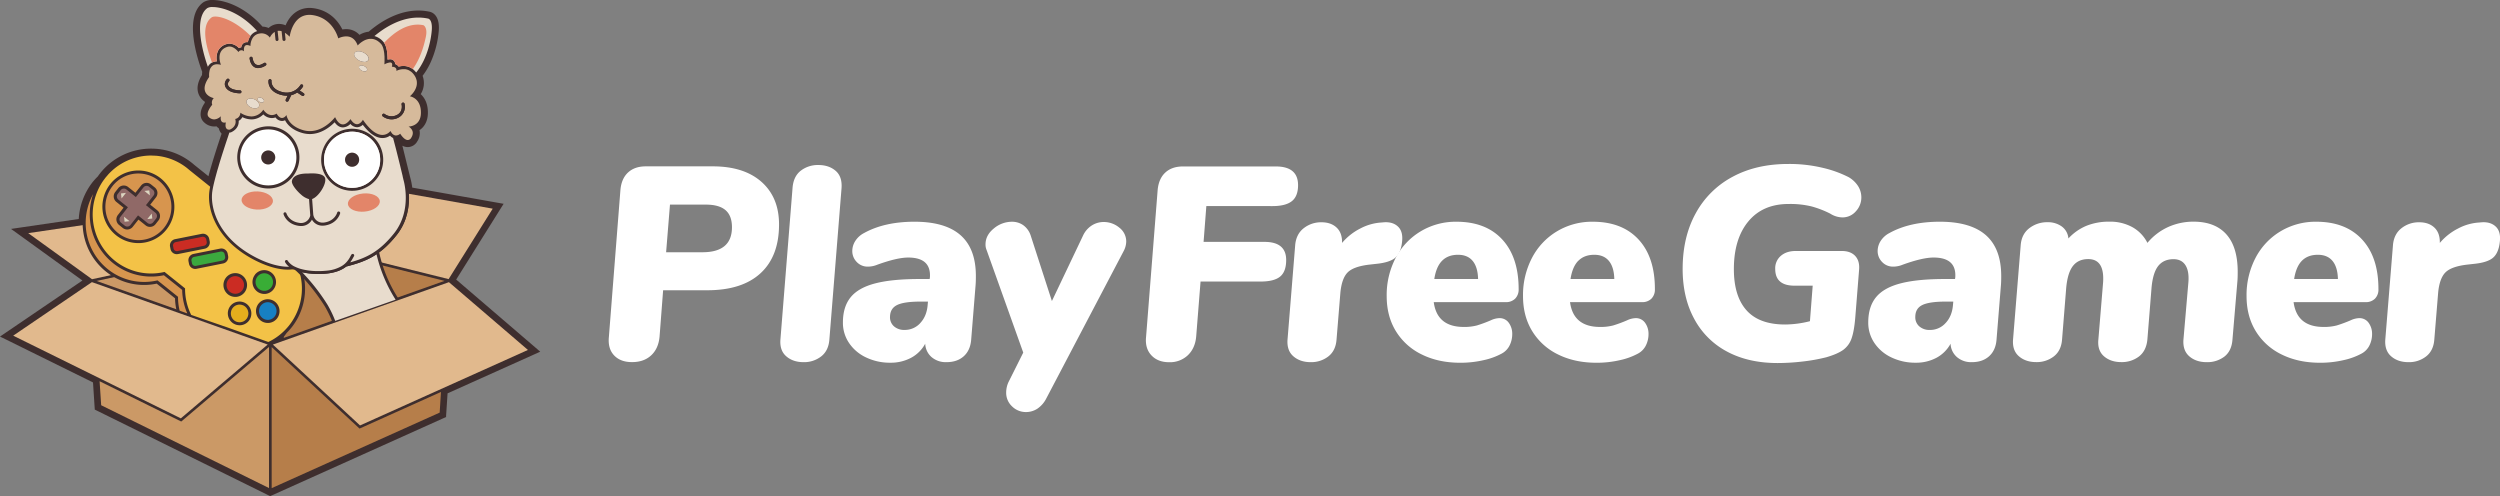 <svg xmlns="http://www.w3.org/2000/svg" xmlns:xlink="http://www.w3.org/1999/xlink" viewBox="0 0 1814 360"><rect x="0" y="0" width="1814" height="360" fill="#808080" stroke="none"/><style><![CDATA[.W{fill:#fff}.R{fill:#3e2e2e}.S{fill:#d7954e}.T{fill:#e8dccd}]]></style><path d="M390.84 254.21l-2.31-2L331 202.85l32.14-51.33 1.53-2.44.76-1.21-1.42-.25-2.82-.5-62.06-11a50.12 50.12 0 0 0-1.49-7.39l-5.67-23a8.21 8.21 0 0 0 3.91 1 8 8 0 0 0 6.91-4.18 10.64 10.64 0 0 0 1.6-8.1c3.73-2.5 5.88-6.66 6.07-11.79.28-7.52-2.53-11.91-5.19-14.36a15.09 15.09 0 0 0 1.36-13.3 50.31 50.31 0 0 0 5.6-9.25 69.7 69.7 0 0 0 6.14-23.36c.4-5.2-.5-9.08-2.67-11.51a7.43 7.43 0 0 0-4.35-2.45 39.59 39.59 0 0 0-7.82-.79c-10.21 0-21.07 4.05-31.42 11.72-1.55 1.14-3.08 2.36-4.56 3.63a16.6 16.6 0 0 0-6.72 2.3 12.87 12.87 0 0 0-9.68-4.14 16.77 16.77 0 0 0-2.73.23c-2.58-5.2-8.49-13.52-20.51-15.36a20.93 20.93 0 0 0-3.35-.27c-7.65 0-13.93 4.58-17.33 12.62a12.15 12.15 0 0 0-4.83-1 11 11 0 0 0-7.5 2.95 11.73 11.73 0 0 0-4.44-1 63.1 63.1 0 0 0-15.73-13.06C164.93.63 157.17 0 154.3 0a11.75 11.75 0 0 0-6.75 1.66c-14.41 10.24-4.39 40.91-.82 50.47a17.44 17.44 0 0 0-.14 2.28c-3.26 5.18-4.07 9.89-2.42 14a11.88 11.88 0 0 0 4.44 5.39v.83c-3.89 5.53-4.07 11-.44 14.21a10.64 10.64 0 0 0 7.27 2.94 11.22 11.22 0 0 0 1.64-.13 7.08 7.08 0 0 0 1.68 1.4 8 8 0 0 0 1.61 3.45c.13.17.28.33.43.49-2.52 7.44-6.83 20.56-9.54 30.89l-10.42-8.35c-.59-.52-1.13-1-1.59-1.33a47.23 47.23 0 0 0-25.67-10.2c-1.31-.11-2.64-.16-3.94-.16A47.11 47.11 0 0 0 72.44 126c-.53.68-1 1.32-1.45 2a46.88 46.88 0 0 0-3.67 4 47.64 47.64 0 0 0-10.17 26.89l-42.1 6.18-4.72.69-2.33.35 1.93 1.39 3.87 2.79 46 33.25-55.68 37.88-2.75 1.87-1.37.93 1.49.74 3 1.46 63 31.09 1.17 18 .07 1.11v.55l.49.25 1 .5.75.38.41.2.21.1h0l122.28 60.33.93.46.82.41.41.2.41-.19.84-.37 1-.44 123-55.33.3-.14.47-.2 1.09-.48.54-.24V302l.07-1.18 1-15.41 63.08-28.35 2.78-1.25 1.39-.63z" class="R"/><path d="M319.96 284.4l-.93 14.98-121.9 54.81V251.86l63.74 59.12 59.09-26.58z" fill="#b67e4a"/><path d="M195.19 251.74v102.39L73.41 294.04l-1.14-17.41 59.23 29.23 63.69-54.12z" fill="#cb9966"/><path d="M322.57 203.8l-116.7 41.38v-70.32l116.7 28.94z" fill="#b67e4a"/><path d="M203.93 174.82v71.04l-7.77 2.76h-.01L70.07 203.86l133.86-29.04z" fill="#cb9966"/><path d="M171.24 179.93L66.77 202.6l-46.3-33.44 128.41-18.82 3.91 1.7c2.21 9.11 7.87 19.2 18.45 27.89z" fill="#e1b98d"/><path d="M211.71 237.42a42.41 42.41 0 0 1-3.58 4l-1.54 2.08-.36.45a44.36 44.36 0 0 1-7.63 7.45c-1.1.85-4.35-1.4-4.35-1.4l-2-.72-61.29-21.77-2.54-.9a45.45 45.45 0 0 1-1.42-10.17l-13.29-10.63a44.24 44.24 0 0 1-36.9-8.81 45.3 45.3 0 0 1-7.2-63.21 43.77 43.77 0 0 1 3.63-4.07l1.49-2a44.39 44.39 0 0 1 35-17l3.66.15a44.27 44.27 0 0 1 24.06 9.63c.53.4 1 .82 1.53 1.29l63.9 51.21 1.59 1.2a45.28 45.28 0 0 1 7.24 63.22z" class="R"/><path d="M135.87,227.41q-2.76-1-5.53-2a.65.65,0,0,1-.05-.2,41.89,41.89,0,0,1-1.11-9.84l-14.89-11.93a42.09,42.09,0,0,1-36.1-8.16,43.06,43.06,0,0,1-10.57-54.48A45.3,45.3,0,0,0,82,190.9a44.23,44.23,0,0,0,36.92,8.82l13.26,10.63a44.73,44.73,0,0,0,3.61,16.82Z" class="S"/><path d="M203.05 175.93l-1.54-1.18-64-51.3-1.48-1.25a42.05 42.05 0 0 0-22.85-9.2l-3.45-.14a42.21 42.21 0 0 0-26.73 9.5 42.89 42.89 0 0 0-4.44 4.19l-2.13 2.5-1.55 2.1a43.06 43.06 0 0 0 8.41 58 42.09 42.09 0 0 0 36.1 8.16l14.89 11.93a42.84 42.84 0 0 0 4.32 19l.12.25 23.61 8.18h.1l32.28 11.47h0a42.06 42.06 0 0 0 11.56-8.1 45.22 45.22 0 0 0 3.58-4l.38-.5a40.81 40.81 0 0 0 3.37-5.16 43 43 0 0 0-10.55-54.45z" fill="#f3c247"/><path d="M197.05 197.91a8.5 8.5 0 0 0-12 1.31v.07a8.68 8.68 0 0 0 1.38 12.11 8.53 8.53 0 0 0 4.61 1.85 7.86 7.86 0 0 0 1.68 0 8.5 8.5 0 0 0 5.73-3.26 8.65 8.65 0 0 0-1.4-12.08z" class="R"/><path d="M196.73 208.66a6.31 6.31 0 0 1-8.86 1h-.06a6.48 6.48 0 0 1-1-9 6.32 6.32 0 0 1 8.88-1h.05a6.49 6.49 0 0 1 .99 9z" fill="#39ad36"/><path d="M178.81 231.44a6.35 6.35 0 0 1-8.91 1h0a6.49 6.49 0 0 1-1-9 6.34 6.34 0 0 1 4.25-2.37 6.53 6.53 0 0 1 1.25 0 6.32 6.32 0 0 1 3.43 1.37 6.49 6.49 0 0 1 .98 9z" fill="#e5ae1d"/><path d="M179.15 220.68a8.53 8.53 0 0 0-12 1.34h0a8.69 8.69 0 0 0 1.39 12.11 8.47 8.47 0 0 0 4.6 1.84 8 8 0 0 0 1.69 0 8.44 8.44 0 0 0 5.74-3.21 8.69 8.69 0 0 0-1.42-12.08zm-.34 10.76a6.35 6.35 0 0 1-8.91 1h0a6.49 6.49 0 0 1-1-9 6.34 6.34 0 0 1 4.25-2.37 6.53 6.53 0 0 1 1.25 0 6.32 6.32 0 0 1 3.43 1.37 6.49 6.49 0 0 1 1 9zM176 200.05a8.39 8.39 0 0 0-6.29-1.81 8.49 8.49 0 0 0-5.73 3.2 8.69 8.69 0 0 0 1.38 12.11 8.5 8.5 0 0 0 4.61 1.84 8 8 0 0 0 1.69 0 8.49 8.49 0 0 0 5.74-3.2 8.66 8.66 0 0 0-1.4-12.14z" class="R"/><path d="M175.68 210.8a6.3 6.3 0 0 1-8.84 1h-.08a6.49 6.49 0 0 1-1-9 6.29 6.29 0 0 1 4.26-2.39 6.53 6.53 0 0 1 1.25 0 6.32 6.32 0 0 1 3.43 1.37 6.48 6.48 0 0 1 .98 9.02z" fill="#cb2c23"/><path d="M199.6 219a8.52 8.52 0 0 0-12 1.35h0a8.67 8.67 0 0 0 1.38 12.1 8.41 8.41 0 0 0 4.61 1.85 7.86 7.86 0 0 0 1.68 0 8.44 8.44 0 0 0 5.73-3.21 8.67 8.67 0 0 0-1.4-12.09z" class="R"/><path d="M199.26,229.69a6.3,6.3,0,0,1-8.86,1.05l-.06-.05a6.48,6.48,0,0,1-1-9,6.32,6.32,0,0,1,4.26-2.38,6.41,6.41,0,0,1,5.66,10.38Z" fill="#1780c2"/><path d="M152.15 175.05l-.34-1.74a4.63 4.63 0 0 0-4.13-3.71 5 5 0 0 0-1.28.07l-19.4 3.88a4.64 4.64 0 0 0-3.61 5.43l.34 1.73a4.61 4.61 0 0 0 4.14 3.71 5 5 0 0 0 1.28-.07l19.35-3.88a4.62 4.62 0 0 0 3.65-5.42z" class="R"/><path d="M148.11 178.3l-19.37 3.89a2.42 2.42 0 0 1-2.82-1.92l-.34-1.73a2.42 2.42 0 0 1 1.89-2.85l19.35-3.87a2.58 2.58 0 0 1 .68 0 2.41 2.41 0 0 1 2.15 1.94l.35 1.74a2.43 2.43 0 0 1-1.89 2.8z" fill="#cb2c23"/><path d="M165.53 185.75l-.34-1.74a4.68 4.68 0 0 0-4.15-3.7 4.93 4.93 0 0 0-1.27.07l-19.37 3.87a4.63 4.63 0 0 0-3.61 5.43l.34 1.74a4.62 4.62 0 0 0 4.14 3.7 4.52 4.52 0 0 0 1.27-.07l19.36-3.88a4.62 4.62 0 0 0 3.63-5.42z" class="R"/><path d="M161.48 189.05l-19.37 3.88a2.43 2.43 0 0 1-.66 0 2.4 2.4 0 0 1-2.16-1.94l-.34-1.73a2.41 2.41 0 0 1 1.87-2.85h0l19.36-3.88a2.43 2.43 0 0 1 .66 0 2.39 2.39 0 0 1 2.16 1.94l.35 1.73a2.41 2.41 0 0 1-1.87 2.85z" fill="#3ba93e"/><use xlink:href="#B" class="S"/><path d="M116.65 129.43a26 26 0 0 0-36.48 3.95l-.22.28a26.5 26.5 0 0 0 4.23 37 25.71 25.71 0 0 0 14.07 5.64 25.24 25.24 0 0 0 5.14-.08 25.87 25.87 0 0 0 17.49-9.79 26.51 26.51 0 0 0-4.23-37z" class="R"/><path d="M115.28 131.14a23.77 23.77 0 0 0-33.42 3.61c-.06.09-.13.17-.19.25a24.34 24.34 0 0 0 3.88 34 23.78 23.78 0 0 0 33.45-3.64l.19-.25a24.32 24.32 0 0 0-3.91-33.97z" class="S"/><path d="M114.2 152.69l-5.2-4.18 4.14-5.27a5.17 5.17 0 0 0-.82-7.22l-2.75-2.2a5.08 5.08 0 0 0-7.2.83l-4.12 5.23-5.25-4.16a5 5 0 0 0-2.77-1.1 5.09 5.09 0 0 0-4.44 1.93l-2.17 2.77a5.16 5.16 0 0 0 .82 7.21l5.22 4.19-4.11 5.28a5.16 5.16 0 0 0 .82 7.21l2.75 2.21a5 5 0 0 0 2.76 1.1 5.09 5.09 0 0 0 4.44-1.93l4.13-5.24 5.19 4.16a5 5 0 0 0 2.77 1.11 5.12 5.12 0 0 0 4.44-1.94l2.18-2.78a5.17 5.17 0 0 0-.83-7.21z" class="R"/><use xlink:href="#B" fill="#906967"/><path d="M104.73 138.54l4.02 3.22-.42-3.64-3.6.42zM88.21 144l3.19-4.06-3.61.42.42 3.64zm18.69 14.97l3.19-4.04.42 3.63-3.61.41zm-16.92-1.71l4.02 3.22-3.6.42-.42-3.64z" fill="#dcd6c1"/><path d="M357.52 151.41l-32 51.11L267 188l2.44-1.25c5.95-3.26 11.9-8.1 18.26-16.06 8.12-10.16 9.45-21.75 9-30.06zM194.25 250l-63.04 53.56-121.63-60 57.11-38.85L194.25 250zm188.82 3.92L261.24 308.7l-63.25-58.68 127.75-45.28 57.33 49.18z" fill="#e1b98d"/><path d="M273.58 174c-.18-1.54-1.43-2.32-3.74-2.32h0c-5.29 0-21.1 3-34 6-27.61 6.38-28.4 8.88-28.81 10.21a2.64 2.64 0 0 0 1 3c11.66 8.25 22.93 23.71 27.75 31.54a76.48 76.48 0 0 1 5.38 11.22l48-16.86A100.93 100.93 0 0 1 273.58 174z" class="R"/><path d="M287.06 217.46l-43.81 15.39a79.2 79.2 0 0 0-5.59-11.68 142.67 142.67 0 0 0-18.46-23.64 52.49 52.49 0 0 0 11.1 1.27h.92c10.44 0 16.39-2.51 20-5.39 6.33-1.68 12.28-3.38 18.23-6.64 1.25-.69 2.51-1.44 3.76-2.28a106.62 106.62 0 0 0 13.85 32.97z" class="T"/><path d="M315.48 22.22a66.84 66.84 0 0 1-5.77 22.31 46.51 46.51 0 0 1-6.36 10.07c3 5.6.8 10.94-1.93 14.37 3.25 1.9 6.53 6 6.25 13.6-.24 6.46-3.8 9.31-6.8 10.56a6.41 6.41 0 0 1 .72 1.68 7.62 7.62 0 0 1-1.15 6.23 5.18 5.18 0 0 1-4.46 2.8c-2.54 0-4.73-2.11-6.06-3.79a5.71 5.71 0 0 1-2.19.51c2.56 9.51 6.56 26.24 7.2 28.92.53 1.74 6.85 23.62-7.22 41.23-6.36 8-12.31 12.8-18.26 16.06s-11.9 5-18.23 6.64c-3.61 2.88-9.56 5.39-20 5.39h-.92c-7.82-.15-13.13-1.49-16.67-3.15-.7-.08-1.23-.16-1.56-.21a20.8 20.8 0 0 1-3.16.21c-4.83 0-12.9-1.18-23.9-6.8-26.65-13.58-34.54-34.88-33.21-49 .87-9.28 9.17-34.24 12.51-44a4 4 0 0 1-1.63-1.22 5.59 5.59 0 0 1-1.15-3.63 4.4 4.4 0 0 1-3.08-2.78 7.73 7.73 0 0 1-3 .6 7.82 7.82 0 0 1-5.33-2.21c-3.17-2.83-1.31-7.59 1.49-11.2a6.6 6.6 0 0 1 .25-3.15 9.83 9.83 0 0 1-5-5c-1.35-3.37-.46-7.44 2.65-12.09v-.71a16.34 16.34 0 0 1 .23-2.71c-4.88-12.72-12.09-39.54-.5-47.77a9 9 0 0 1 5.07-1.1c2.66 0 9.8.57 19 5.86a60.66 60.66 0 0 1 15.9 13.36h.84a9.08 9.08 0 0 1 5.38 1.84 8.86 8.86 0 0 1 7-3.71 11 11 0 0 1 6.41 2.38c1.79-6.25 6.43-14 15.75-14a18.79 18.79 0 0 1 2.9.23c12.39 1.94 17.52 11.46 19.29 16a14.65 14.65 0 0 1 4.4-.73 10.2 10.2 0 0 1 9 5.18 15 15 0 0 1 8.54-3.41 80.2 80.2 0 0 1 5.12-4.13c9.84-7.29 20.1-11.14 29.69-11.14a36.55 36.55 0 0 1 7.31.74 4.44 4.44 0 0 1 2.69 1.52c1.63 1.82 2.29 4.97 1.95 9.35z" class="R"/><path d="M285.88 169.38c-11.09 13.9-20.82 17.9-31.79 21a25.77 25.77 0 0 0 2.08-3.3 30.12 30.12 0 0 1 .66-1.16 1.09 1.09 0 0 0-.32-1.51h0a1.12 1.12 0 0 0-1.52.33c-.13.22-.29.46-.43.72l-.32.58a18 18 0 0 1-4.12 5.44h0a16.09 16.09 0 0 1-2.59 1.82 25.83 25.83 0 0 1-9.54 3c-1.76.2-3.61.33-5.54.4h-2.18a46.53 46.53 0 0 1-11.81-1.51 25.44 25.44 0 0 1-4.22-1.56 12.79 12.79 0 0 1-5.22-4.07 2.5 2.5 0 0 1-.21-.35 1.1 1.1 0 0 0-1.5-.41 1.11 1.11 0 0 0-.5 1.3 10.08 10.08 0 0 0 3 3.44h-1c-4.06 0-11.92-1-22.9-6.58-27.19-13.89-33.13-35.09-32-46.86a9.41 9.41 0 0 1 .13-1.12l.09-.61a4.24 4.24 0 0 1 .11-.67c.11-.65.25-1.35.4-2.09a13.51 13.51 0 0 1 .18-.82 40.76 40.76 0 0 1 .35-1.54l.42-1.78.43-1.67.58-2.18.36-1.31a1.55 1.55 0 0 1 .07-.23c.08-.32.17-.65.27-1 .46-1.69 1-3.4 1.5-5.15.15-.54.32-1.08.48-1.62l.24-.81.73-2.36.77-2.46.47-1.49 1.52-4.7.45-1.38.41-1.25 1.12-3.36.44-1.3.66-2c.12-.33.23-.65.32-1a5.58 5.58 0 0 0 1-.12l.21-.06.21-.1c4.52-2.17 5.54-5.66 5.37-8.25a6.27 6.27 0 0 0 2.64-2.67 15.7 15.7 0 0 0 6.66 1.64 12 12 0 0 0 8.55-3.64 8.87 8.87 0 0 0 6.16 2.67 8.55 8.55 0 0 0 2.7-.46 6 6 0 0 0 4.66 2.57 4.86 4.86 0 0 0 2.25-.55c1.53 3 5 7.13 12.59 9.28a20.47 20.47 0 0 0 5.4.76c8.36 0 14.8-5.29 18-8.54 1.73 2.47 3.75 3.72 6 3.72a8 8 0 0 0 5.43-2.54 6.68 6.68 0 0 0 4.83 2.42 6.28 6.28 0 0 0 4.17-1.78c4.88 6.38 9.68 9.61 14.28 9.61a9.33 9.33 0 0 0 5.48-1.74 6.59 6.59 0 0 0 2.22 1.7h0l2 7.59c.05.24.12.47.18.71l1.68 6.73c.08.35.17.69.25 1l1.07 4.32c.08.32.15.64.23 1l1.49 6.17a1.76 1.76 0 0 0 .1.41.38.38 0 0 1 0 .15 1.93 1.93 0 0 0 .1.43 1.6 1.6 0 0 0 .05.21 1.43 1.43 0 0 0 .09.37l.19.8v.09s7.02 22.02-6.77 39.28zM313.29 22c-.45 5.74-2.67 20-11.31 30.63a12.85 12.85 0 0 0-2.52-2.53h0a11 11 0 0 0-6.76-2.25 12.89 12.89 0 0 0-3.49.48 3.83 3.83 0 0 0-.33-.46 4.66 4.66 0 0 0-2.12-1.39 3.76 3.76 0 0 0-.74-2.09A3.6 3.6 0 0 0 283 43a7.15 7.15 0 0 0-1.78.25c0-3.6-.3-8.85-2.41-12l-.1-.14a6.73 6.73 0 0 0-.74-.95 13.11 13.11 0 0 0-6.28-4c7.3-6.09 18.79-13.41 31.82-13.41a33.59 33.59 0 0 1 7 .71s3.43.19 2.78 8.54zM154.31 5.11a7.38 7.38 0 0 0-3.81.73c-9.52 6.76-4.36 29.35.32 42.64a8.37 8.37 0 0 1 1.07-1.55 6.57 6.57 0 0 1 2-1.55h0a8.16 8.16 0 0 1 3.49-.85 12.61 12.61 0 0 1 .78-7.5 9.72 9.72 0 0 1 6.52-5.1 7 7 0 0 1 1.92-.27 10 10 0 0 1 6.73 3.17 4.42 4.42 0 0 1 1.71-.44A5 5 0 0 1 176 32a4.12 4.12 0 0 1 3.28-1.43 5.23 5.23 0 0 1 .56 0 13.06 13.06 0 0 1 .79-2.51 10.66 10.66 0 0 1 1.14-2 9.22 9.22 0 0 1 4.84-3.48c-12.3-13.78-25.69-17.46-32.3-17.47z" class="T"/><path d="M181.82 26.08a9.66 9.66 0 0 0-1.14 2 12.2 12.2 0 0 0-.79 2.51 5.23 5.23 0 0 0-.56 0A4.1 4.1 0 0 0 176 32a5.08 5.08 0 0 0-1 2.36 4.13 4.13 0 0 0-1.71.44 10 10 0 0 0-6.73-3.17 7 7 0 0 0-1.92.27 9.72 9.72 0 0 0-6.52 5.1 12.61 12.61 0 0 0-.78 7.5 8.12 8.12 0 0 0-3.49.85c-4.49-12-8.31-27-.18-32.79 2.55-1.75 14.83.22 28.15 13.52zm127.18.61c-1 4.65-3.27 14.74-9.49 23.45a11.12 11.12 0 0 0-6.76-2.25 12.89 12.89 0 0 0-3.49.48 2.79 2.79 0 0 0-.33-.46 4.61 4.61 0 0 0-2.12-1.39 3.78 3.78 0 0 0-.74-2.09A3.6 3.6 0 0 0 283 43a7.64 7.64 0 0 0-1.78.25c0-3.6-.4-9-2.51-12.18 7.94-8.4 17.91-15 28.61-12.76 0 .04 3.11 1.56 1.68 8.38z" fill="#e38569"/><path d="M297.4 69.87s6.27-5 4.9-11.52a.61.61 0 0 0-.07-.34 6.74 6.74 0 0 1-.21-.69c-.1-.31-.22-.61-.35-.91s-.2-.44-.31-.66l-.18-.31-.05-.09a8 8 0 0 0-.28-.45l-.34-.51a14.98 14.98 0 0 0-.64-.83l-.46-.52-.49-.49-.47-.41-.25-.2h-.05a10 10 0 0 0-1.89-1.12l-.48-.18a8.66 8.66 0 0 0-1.89-.44h-1.19a11.76 11.76 0 0 0-5.1 1.24c.5-2.78-2.33-3-3.09-3h-.18c.68-2.41-.14-3.12-1.33-3.12a11.05 11.05 0 0 0-4.09 1.4s.16-2 .09-4.49v-.67a8 8 0 0 0-.08-1.38l-.06-.72a10.51 10.51 0 0 0-.17-1.47 4.66 4.66 0 0 0-.13-.82 16.57 16.57 0 0 0-.45-2 5.22 5.22 0 0 0-.18-.56 3.89 3.89 0 0 0-.22-.6 7.71 7.71 0 0 0-.52-1.13 7.39 7.39 0 0 0-.42-.66 2.61 2.61 0 0 0-.37-.44 14.03 14.03 0 0 0-.87-.86c-.14-.14-.29-.26-.43-.38l-.44-.35-.39-.29a1.2 1.2 0 0 0-.24-.15 2.66 2.66 0 0 0-.45-.29 3.72 3.72 0 0 0-.48-.27l-.46-.23-.44-.19a8.55 8.55 0 0 0-1.39-.42 2.14 2.14 0 0 0-.43-.07 7.64 7.64 0 0 0-.82-.1h-1.12l-.56.06h0a3.35 3.35 0 0 0-.54.08 3.15 3.15 0 0 0-.42.09l-.28.07-.87.26a12.1 12.1 0 0 0-2.16 1l-.63.37-.69.47-.31.22a17.24 17.24 0 0 0-.86.69l-.45.39a4.68 4.68 0 0 0-.56.53.5.5 0 0 0-.15.14l-.43.45c-1.9-5.27-5.34-6.6-8.34-6.6a13.25 13.25 0 0 0-5.75 1.44S241.9 13.33 227.12 11a15.71 15.71 0 0 0-2.56-.22c-12.48 0-14.38 15.89-14.38 15.89a18.44 18.44 0 0 0-3.46-2.89l.48 4.73a1.07 1.07 0 0 1-1 1.19h-.14a1.11 1.11 0 0 1-1.1-1l-.62-6.05a6.16 6.16 0 0 0-2-.32 5.47 5.47 0 0 0-.9.08l.64 6.14a1.09 1.09 0 0 1-1 1.2h-.1a1.1 1.1 0 0 1-1.08-1l-.58-5.6a9.77 9.77 0 0 0-3.52 4.14 7.37 7.37 0 0 0-4.84-3 5.63 5.63 0 0 0-1-.09h-.45a8.1 8.1 0 0 0-1.3.16 7 7 0 0 0-4.88 3.21 11.46 11.46 0 0 0-1.61 5.82 5.72 5.72 0 0 0-2.44-.7c-3 0-2.19 4.61-2.19 4.61a2.52 2.52 0 0 0-3.56-.19 2.7 2.7 0 0 0-.52.65s-2.88-4-6.49-4a4.87 4.87 0 0 0-1.31.18c-9.26 2.63-4.9 13.1-4.9 13.1a11.22 11.22 0 0 0-2.76-.4 5.65 5.65 0 0 0-2.93.73 6.21 6.21 0 0 0-2.62 4.28 13.86 13.86 0 0 0-.23 4.21c-.09.11-.16.24-.24.35-8.6 12.59 3.61 15 3.61 15A4.41 4.41 0 0 0 154 76s-5.49 6.3-2.44 9a5.72 5.72 0 0 0 3.87 1.64 7.22 7.22 0 0 0 4.81-2.32c-.54 4 1.25 4.66 2.52 4.66a3.92 3.92 0 0 0 1.13-.17c-.65 3.18.13 4.46 1.06 5a2.86 2.86 0 0 0 1.25.29 3.71 3.71 0 0 0 .67-.07l.41-.21c5.26-2.81 3.38-7.49 3.38-7.49a4.53 4.53 0 0 0 3.73-4.56 15.08 15.08 0 0 0 8.07 2.73 10.38 10.38 0 0 0 8.58-4.9c2.17 3.07 4.43 3.89 6.21 3.89a6.28 6.28 0 0 0 3.44-1.06c1.42 2.41 2.77 3.17 3.92 3.17 1.92 0 3.25-2.14 3.25-2.14s.9 7.77 12.19 11a17.66 17.66 0 0 0 4.8.67c10.76 0 18.29-10.13 18.29-10.13 1.88 4 3.89 5.27 5.66 5.27 3.08 0 5.5-3.84 5.5-3.84 1.77 2.78 3.39 3.69 4.76 3.69 2.57 0 4.26-3.21 4.26-3.21 6 8.74 10.8 11 14.19 11a7.44 7.44 0 0 0 5.8-2.88 11.09 11.09 0 0 0 .78 1.27 4.33 4.33 0 0 0 2.88 2h.44a4.51 4.51 0 0 0 2.97-1.3s2.74 4.6 5.5 4.6a3.08 3.08 0 0 0 2.58-1.77c3.27-5.23-2-8-2-8s8.59 0 8.94-9.44c.39-11.39-8-12.52-8-12.52zM174 67.7h0c-.55 0-6.56-.07-9.46-3.23a5.89 5.89 0 0 1-.53-.68h0a4.73 4.73 0 0 1-.92-3 4.17 4.17 0 0 1 .19-1.11 6.14 6.14 0 0 1 .4-1 5.4 5.4 0 0 1 .94-1.29 1.1 1.1 0 0 1 1.56 1.55 2.92 2.92 0 0 0-.48.63 3.06 3.06 0 0 0-.39 1 2.69 2.69 0 0 0 .13 1.26 3.54 3.54 0 0 0 .74 1.16 7.63 7.63 0 0 0 3.67 2h0a16.29 16.29 0 0 0 4.16.56 1.1 1.1 0 0 1 .21 2.19.74.74 0 0 1-.21 0zm14 9.3a2.44 2.44 0 0 1-.1.24c-.78 1.57-3.4 1.88-5.84.67a6.63 6.63 0 0 1-1.55-1 4.85 4.85 0 0 1-1.57-2.22 2.44 2.44 0 0 1 .1-1.8c.78-1.58 3.39-1.88 5.84-.68a6.36 6.36 0 0 1 2.84 2.59A2.82 2.82 0 0 1 188 77zm3.47-3.32c-.39.78-1.7.93-2.92.33s-1.9-1.73-1.51-2.51 1.69-1 2.92-.34 1.9 1.7 1.51 2.5zm1.34-26.16a10.61 10.61 0 0 1-5.43 1.87h-.45a4.94 4.94 0 0 1-2-.52 5.16 5.16 0 0 1-1.68-1.32 5.32 5.32 0 0 1-.67-.89 6.43 6.43 0 0 1-.54-1 11 11 0 0 1-.91-3.29 1.09 1.09 0 0 1 2.17-.22 9.45 9.45 0 0 0 .43 1.82 6.14 6.14 0 0 0 .46 1.09 4.89 4.89 0 0 0 .61.94 3.17 3.17 0 0 0 1.12.9 4.62 4.62 0 0 0 3.91-.26h0a14 14 0 0 0 1.8-.94 1.1 1.1 0 0 1 1.5.36 1.09 1.09 0 0 1-.35 1.5h0zm27.87 21.65a1.08 1.08 0 0 1-1.52.3l-3.51-2.34a13.27 13.27 0 0 1-4.3 1.94l-2 4.1a1.07 1.07 0 0 1-1 .61 1.37 1.37 0 0 1-.48-.1 1.12 1.12 0 0 1-.5-1.48l1.36-2.75h-.56a14.71 14.71 0 0 1-3.1-.33c-5.8-1.22-8.28-4-9.34-6.16a8.31 8.31 0 0 1-.88-4.57 1.1 1.1 0 0 1 1.24-.93 1.08 1.08 0 0 1 .93 1.21h0c0 .29-.68 6.35 8.51 8.28a11.72 11.72 0 0 0 12.45-5.23 1.09 1.09 0 0 1 1.52-.3 1.11 1.11 0 0 1 .38 1.4 13.9 13.9 0 0 1-2.4 2.84l2.91 2a1.08 1.08 0 0 1 .29 1.51h0zm45.62-18.1a1.22 1.22 0 0 1-.52.51 2.18 2.18 0 0 1-1.09.24 2.62 2.62 0 0 1-.84-.1 1.05 1.05 0 0 1-.35-.08 4.43 4.43 0 0 1-.88-.33c-1.58-.78-2.49-2.15-2-3.06a1.86 1.86 0 0 1 1.92-.74 4.15 4.15 0 0 1 1.15.25h0a3.51 3.51 0 0 1 .61.24 6.38 6.38 0 0 1 .67.38 5.58 5.58 0 0 1 .6.49 2 2 0 0 1 .73 2.18zm1.05-7.52a3.19 3.19 0 0 1-3.08 1.38 6.33 6.33 0 0 1-1.15-.13 6.4 6.4 0 0 1-1.14-.31 6.87 6.87 0 0 1-1.16-.47c-2.8-1.37-4.41-3.81-3.6-5.44.57-1.16 2.21-1.6 4.12-1.27h0a7.06 7.06 0 0 1 1.1.27 6.82 6.82 0 0 1 1.13.45l.17.08c2.79 1.35 4.37 3.78 3.61 5.42zm21.55 41.9a10.62 10.62 0 0 1-4.76 1.16 10.84 10.84 0 0 1-6.48-2.22 1.1 1.1 0 0 1 1.4-1.69 8.43 8.43 0 0 0 8.87.78c4.72-2.32 3.51-7.5 3.46-7.72a1.1 1.1 0 0 1 2.13-.54 8.92 8.92 0 0 1-4.62 10.21z" fill="#d6ba9b"/><path d="M188 77a2.44 2.44 0 0 1-.1.24c-.78 1.57-3.4 1.88-5.84.67a6.63 6.63 0 0 1-1.55-1 4.85 4.85 0 0 1-1.57-2.22 2.44 2.44 0 0 1 .1-1.8c.78-1.58 3.39-1.88 5.84-.68a6.36 6.36 0 0 1 2.84 2.59A2.82 2.82 0 0 1 188 77zm79.31-33.46a3.19 3.19 0 0 1-3.08 1.38 6.33 6.33 0 0 1-1.15-.13 6.4 6.4 0 0 1-1.14-.31 6.87 6.87 0 0 1-1.16-.47c-2.8-1.37-4.41-3.81-3.6-5.44.57-1.16 2.21-1.6 4.12-1.27h0a7.06 7.06 0 0 1 1.1.27 6.82 6.82 0 0 1 1.13.45l.17.08c2.79 1.37 4.37 3.8 3.61 5.44zm-1.05 7.52a1.22 1.22 0 0 1-.52.51 2.18 2.18 0 0 1-1.09.24 2.62 2.62 0 0 1-.84-.1 1.05 1.05 0 0 1-.35-.08 4.43 4.43 0 0 1-.88-.33c-1.58-.78-2.49-2.15-2-3.06a1.86 1.86 0 0 1 1.92-.74 4.15 4.15 0 0 1 1.15.25h0a3.51 3.51 0 0 1 .61.24 6.38 6.38 0 0 1 .67.38 5.58 5.58 0 0 1 .6.49 2 2 0 0 1 .73 2.2zm-74.83 22.61c-.39.78-1.7.93-2.92.33s-1.9-1.73-1.51-2.51 1.69-1 2.92-.34 1.9 1.72 1.51 2.52z" class="T"/><path d="M192.77 47.51a10.61 10.61 0 0 1-5.43 1.87h-.45a4.94 4.94 0 0 1-2-.52 5.16 5.16 0 0 1-1.68-1.32 5.32 5.32 0 0 1-.67-.89 6.43 6.43 0 0 1-.54-1 11 11 0 0 1-.91-3.29 1.091 1.091 0 0 1 2.17-.22 9.45 9.45 0 0 0 .43 1.82 6.14 6.14 0 0 0 .46 1.09 4.89 4.89 0 0 0 .61.94 3.17 3.17 0 0 0 1.12.9 4.62 4.62 0 0 0 3.91-.26h0a14 14 0 0 0 1.8-.94 1.1 1.1 0 0 1 1.5.36 1.09 1.09 0 0 1-.35 1.5h0zm96.13 37.92a10.62 10.62 0 0 1-4.76 1.16 10.84 10.84 0 0 1-6.48-2.22 1.1 1.1 0 0 1 1.4-1.69 8.43 8.43 0 0 0 8.87.78c4.72-2.32 3.51-7.5 3.46-7.72a1.1 1.1 0 0 1 2.13-.54 8.93 8.93 0 0 1-4.62 10.23zM175.17 66.6a1.1 1.1 0 0 1-1.09 1.1h0c-.55 0-6.56-.07-9.46-3.23a5.89 5.89 0 0 1-.53-.68h0a4.73 4.73 0 0 1-.92-3 4.17 4.17 0 0 1 .19-1.11 6.14 6.14 0 0 1 .4-1 5.4 5.4 0 0 1 .94-1.29 1.1 1.1 0 0 1 1.56 1.55 2.92 2.92 0 0 0-.48.63 3.06 3.06 0 0 0-.39 1 2.69 2.69 0 0 0 .13 1.26 3.54 3.54 0 0 0 .74 1.16 7.63 7.63 0 0 0 3.67 2h0a16.29 16.29 0 0 0 4.16.56 1.09 1.09 0 0 1 1.08 1.05zm45.47 2.56a1.08 1.08 0 0 1-1.52.3l-3.51-2.34a13.27 13.27 0 0 1-4.3 1.94l-2 4.1a1.07 1.07 0 0 1-1 .61 1.37 1.37 0 0 1-.48-.1 1.12 1.12 0 0 1-.5-1.48l1.36-2.75h-.56a14.71 14.71 0 0 1-3.1-.33c-5.8-1.22-8.28-4-9.34-6.16a8.31 8.31 0 0 1-.88-4.57 1.1 1.1 0 0 1 1.24-.93 1.08 1.08 0 0 1 .93 1.21h0c0 .29-.68 6.35 8.51 8.28a11.72 11.72 0 0 0 12.45-5.23 1.09 1.09 0 0 1 1.52-.3 1.11 1.11 0 0 1 .38 1.4 13.9 13.9 0 0 1-2.4 2.84l2.91 2a1.09 1.09 0 0 1 .31 1.51z" class="R"/><path d="M213.93 107.72a20.36 20.36 0 1 0-1 15.51 20.38 20.38 0 0 0 1-15.51zm-14.76 8.76a5.13 5.13 0 0 1-6.84 2.32 5.09 5.09 0 1 1 7.13-6.17 5 5 0 0 1-.29 3.85z" fill="#fff"/><path d="M216.06 107a22.55 22.55 0 1 0-1.14 17.19 22.54 22.54 0 0 0 1.14-17.19zM213 123.21a20.45 20.45 0 0 1-37.67-2.49 20.19 20.19 0 0 1 1-15.51A20.46 20.46 0 0 1 214 107.7a20.15 20.15 0 0 1-1 15.53zm-13.83-6.73a5.13 5.13 0 0 1-6.84 2.32 5.09 5.09 0 1 1 7.13-6.17 5 5 0 0 1-.29 3.85zm77.69-7.8a22.51 22.51 0 1 0-1.12 17.2 22.53 22.53 0 0 0 1.12-17.2zm-3.1 16.22a20.38 20.38 0 1 1-9.23-27.23 20.47 20.47 0 0 1 9.23 27.23z" class="R"/><path d="M274.78 109.39a20.37 20.37 0 1 0-1 15.51 20.14 20.14 0 0 0 1-15.51zm-14.71 8.77a5.12 5.12 0 0 1-9.43-.62 5.05 5.05 0 0 1 .25-3.89 5.11 5.11 0 0 1 9.18 4.51z" fill="#fff"/><path d="M260.07 118.16a5.12 5.12 0 0 1-9.43-.62 5.05 5.05 0 0 1 .25-3.89 5.114 5.114 0 0 1 9.18 4.51zm-13.27 36.69c-.08.29-2 7.15-10.6 8.7a11.19 11.19 0 0 1-2.16.19 8.56 8.56 0 0 1-7.69-4.39 8.62 8.62 0 0 1-7.89 4.64 11.44 11.44 0 0 1-1.85-.14c-8.68-1.3-10.78-8.11-10.86-8.4a1.1 1.1 0 0 1 .73-1.36h0a1.09 1.09 0 0 1 1.36.75c.08.22 1.83 5.75 9.09 6.83a6.85 6.85 0 0 0 8.18-5.2v-.21h0a.06.06 0 0 1 0-.06l-.87-11.71a14.23 14.23 0 0 1-5.84-3.34c-3-2.56-7-7.3-6.59-9.82.61-3.58 4.92-5.55 11.79-5.41 2-.16 11.39-.69 12.35 3.57s-4.79 13.33-9.48 14.92h0l.86 11.57a1.72 1.72 0 0 1 .07.21 6.79 6.79 0 0 0 6.66 5.35 8.48 8.48 0 0 0 1.74-.17c7.26-1.29 8.84-7 8.86-7.09a1.09 1.09 0 0 1 1.33-.79 1.1 1.1 0 0 1 .81 1.36z" class="R"/><g fill="#e38569"><ellipse cx="264.02" cy="147.09" rx="11.61" ry="6.6" transform="matrix(.995 -.098 .098 .995 -13.1 26.49)"/><ellipse cx="186.69" cy="145.48" rx="6.59" ry="11.38" transform="matrix(.043 -.999 .999 .043 33.3 325.73)"/></g><g class="W"><path d="M552.58 132q12.69 11.28 12.69 30.86 0 23-13.38 35.36-13.38 12.36-38.56 12.39h-32.17l-2.59 33.76q-.81 8.59-6.1 13.49-5.29 4.9-13.88 4.89c-5.6 0-9.92-1.63-13-4.89s-4.33-7.7-3.79-13.29l8.39-106.88q.78-8.19 5.59-12.59 4.81-4.4 12.79-4.39h48.74q22.59.03 35.27 11.29zm-21.47 32.86q0-8.38-4.7-12.39-4.7-4.01-14.28-4h-26l-2.8 34.56h26.37q21.41 0 21.41-18.17zm39.45 93.72q-4.89-4.19-4.29-12.18l8.79-109.88q.6-8.39 5.89-12.59a20.13 20.13 0 0 1 12.89-4.19q7.59 0 12.48 4.19 4.89 4.19 4.3 12.59l-8.83 109.88q-.6 8-5.9 12.18a20.05 20.05 0 0 1-12.88 4.2q-7.56 0-12.45-4.2zM697 170.68q11.09 9.8 11.09 29.57 0 4.2-.2 6.59l-3.2 39.56q-.6 7.78-5.39 12.09-4.79 4.31-12.59 4.29a15.71 15.71 0 0 1-10.79-3.7 13.51 13.51 0 0 1-4.59-9.68 25 25 0 0 1-10.19 10.18 31.13 31.13 0 0 1-15.18 3.6 39.69 39.69 0 0 1-17.48-3.8 30.3 30.3 0 0 1-12.39-10.48 26.08 26.08 0 0 1-4.47-14.9q0-11.38 5.59-18.28 5.59-6.9 17.79-10.08 12.18-3.19 32.36-3.19h7.2l.2-1.4q.78-14.19-15.79-14.18-8 0-22.37 5.19a17.81 17.81 0 0 1-6.79 1.4 10.74 10.74 0 0 1-8.2-3.4 11.27 11.27 0 0 1-3.19-8 13.59 13.59 0 0 1 2.1-7.09 16.47 16.47 0 0 1 6.49-5.9q14.76-8.17 36.56-8.19 22.36.01 33.43 9.8zm-29.17 63.63q4.7-5.09 5.3-13.28l.2-2.2H668q-12 0-17.08 2.5-5.08 2.5-5.13 8.67a8.65 8.65 0 0 0 2.89 6.79 11.06 11.06 0 0 0 7.7 2.6 15 15 0 0 0 11.47-5.08zm124.38-70.72a16 16 0 0 1 8.59-2.5 17.51 17.51 0 0 1 11.39 4.1 12.61 12.61 0 0 1 5 10.09 15.34 15.34 0 0 1-1.8 6.79L759.25 289a19.88 19.88 0 0 1-6.59 7.59 15.06 15.06 0 0 1-8.19 2.4 14.18 14.18 0 0 1-10.09-4.09 13.41 13.41 0 0 1-4.3-10.09 18.15 18.15 0 0 1 2-8.2l10.39-20.77-26.57-74.36a10 10 0 0 1-.8-4.19q0-6.6 6-11.49a20.38 20.38 0 0 1 13.19-4.9 14.1 14.1 0 0 1 8.19 2.5 14.93 14.93 0 0 1 5.39 7.49l15.39 47.55 22.53-47.36a17.42 17.42 0 0 1 6.42-7.49zm83.11-14.08l-2 26h44.15q15.78 0 15.78 13.18 0 8.4-4.39 12-4.39 3.6-14.19 3.6h-43.55l-3.19 40.15q-.81 8.38-6.1 13.39a18.88 18.88 0 0 1-13.48 5q-8.21 0-12.89-5-4.68-5-3.89-13.19L840 137.76q.79-8.19 5.59-12.59 4.8-4.4 12.79-4.39h67.32q16.17 0 16.18 13.58 0 8-4.49 11.59-4.49 3.59-14.09 3.6zm139.14 14.98q3.69 3.6 2.9 10.79c-.54 5.33-2.13 9.19-4.8 11.59s-7.32 3.92-14 4.59l-5.39.6q-11.22 1.4-15.39 5.69-4.17 4.29-5.19 14.49l-2.8 34.16q-.6 8-5.89 12.18a20.14 20.14 0 0 1-12.89 4.2q-7.59 0-12.48-4.2-4.89-4.2-4.3-12.18l5.59-68.92q.81-7.8 6.3-12a20.3 20.3 0 0 1 12.68-4.2q7 0 11.09 3.9 4.09 3.9 3.9 11.09a42.07 42.07 0 0 1 13.28-10.49 37.55 37.55 0 0 1 14.89-4.3l2.39-.2q6.44-.37 10.11 3.21z"/><path d="M1099.37 216.73a9.33 9.33 0 0 1-6.89 2.5h-52.15q2.4 18 21.78 18a35.63 35.63 0 0 0 9.59-1.1 95.87 95.87 0 0 0 10-3.7 15.67 15.67 0 0 1 6.19-1.59 8.09 8.09 0 0 1 6.89 3.39 13.47 13.47 0 0 1 2.5 8.19 18.45 18.45 0 0 1-1.8 8 13.52 13.52 0 0 1-5.59 6 49.28 49.28 0 0 1-13.29 4.89 74.41 74.41 0 0 1-17.08 1.9q-15.78 0-27.87-6a44.79 44.79 0 0 1-18.78-16.88q-6.69-10.89-6.69-25.48a58.36 58.36 0 0 1 6.49-27.67 48.54 48.54 0 0 1 18.12-19.29 49.34 49.34 0 0 1 26-7q21.38 0 33.26 12.89 11.88 12.89 11.88 36.06a9.35 9.35 0 0 1-2.56 6.89zm-52.94-27.57q-4.32 4.31-5.7 13.29h31.77q-.21-8.59-3.9-13.09-3.69-4.5-10.69-4.49-7.19 0-11.48 4.29zm151.83 27.57a9.31 9.31 0 0 1-6.9 2.5h-52.14q2.4 18 21.78 18a35.63 35.63 0 0 0 9.59-1.1 95.87 95.87 0 0 0 10-3.7 15.67 15.67 0 0 1 6.19-1.59 8.09 8.09 0 0 1 6.89 3.39 13.56 13.56 0 0 1 2.5 8.19 18.45 18.45 0 0 1-1.8 8 13.52 13.52 0 0 1-5.59 6 49.28 49.28 0 0 1-13.29 4.89 74.41 74.41 0 0 1-17.08 1.9q-15.78 0-27.87-6a44.83 44.83 0 0 1-18.75-16.9q-6.69-10.89-6.69-25.48a58.36 58.36 0 0 1 6.49-27.67 48.52 48.52 0 0 1 18.08-19.27 49.34 49.34 0 0 1 26-7q21.38 0 33.27 12.89 11.89 12.89 11.85 36.06a9.33 9.33 0 0 1-2.53 6.89zm-53-27.57q-4.29 4.31-5.69 13.29h31.77q-.21-8.59-3.9-13.09-3.69-4.5-10.65-4.49-7.17 0-11.48 4.29zm200.74-3.59q3.39 3.5 3 9.69l-2.8 35q-.81 10-2.7 15.28a17.14 17.14 0 0 1-6 8.29q-4.11 3-12.29 5.39a128.48 128.48 0 0 1-17.28 3.1 158.37 158.37 0 0 1-18.08 1.1q-21.18 0-36.66-8.29a57.4 57.4 0 0 1-23.87-23.77q-8.4-15.48-8.39-36.26 0-23 9.39-40.16a65.32 65.32 0 0 1 26.68-26.57q17.28-9.39 40.45-9.39a104 104 0 0 1 25.58 2.9 81.42 81.42 0 0 1 18.38 6.69 20.12 20.12 0 0 1 6.89 6.59 15.27 15.27 0 0 1 2.29 8 14.7 14.7 0 0 1-4 10.19 12.73 12.73 0 0 1-9.79 4.4 16.87 16.87 0 0 1-8.8-2.75 72.33 72.33 0 0 0-13.39-5.19 65 65 0 0 0-16.78-1.8q-18.78 0-29.26 12.68-10.48 12.68-10.47 34.62 0 19.58 9.19 29.86 9.19 10.28 28 10.29a74.44 74.44 0 0 0 18-2.4l2-25.77h-13.19q-14 0-14-12.18a11.84 11.84 0 0 1 4.1-9.49q4.1-3.49 10.69-3.5h33.36q6.33-.05 9.75 3.45zm95-14.89q11.07 9.8 11.09 29.57 0 4.2-.2 6.59l-3.2 39.56q-.6 7.78-5.39 12.09-4.79 4.31-12.59 4.29a15.7 15.7 0 0 1-10.78-3.7 13.56 13.56 0 0 1-4.6-9.68 25 25 0 0 1-10.19 10.18 31.13 31.13 0 0 1-15.18 3.6 39.69 39.69 0 0 1-17.48-3.8 30.37 30.37 0 0 1-12.39-10.48 26.15 26.15 0 0 1-4.49-14.89q0-11.38 5.59-18.28 5.59-6.9 17.81-10.09 12.18-3.19 32.37-3.19h7.19l.2-1.4q.8-14.19-15.79-14.18-8 0-22.37 5.19a17.81 17.81 0 0 1-6.79 1.4 10.72 10.72 0 0 1-8.19-3.4 11.22 11.22 0 0 1-3.2-8 13.59 13.59 0 0 1 2.1-7.09 16.55 16.55 0 0 1 6.49-5.9q14.76-8.17 36.56-8.19 22.32.01 33.43 9.8zm-29.19 63.63q4.7-5.09 5.3-13.28l.2-2.2h-5.39q-12 0-17.09 2.5-5.09 2.5-5.09 8.69a8.66 8.66 0 0 0 2.9 6.79 11.06 11.06 0 0 0 7.69 2.6 15 15 0 0 0 11.46-5.1zm203.68-64.23q8.19 9.19 8.19 27.17 0 4.4-.2 6.6l-3.6 42.55q-.6 8.19-5.79 12.29a20.36 20.36 0 0 1-13 4.09q-7.59 0-12.48-4.2-4.89-4.2-4.3-12.18l3.6-41.76q.6-8-2.2-12.28-2.8-4.28-8.59-4.3-7.18 0-11.09 4.9-3.91 4.9-4.89 16.04l-3 37.36q-.8 8.19-6.09 12.29a20.43 20.43 0 0 1-12.89 4.09q-7.59 0-12.48-4.2-4.89-4.2-4.1-12.18L1526 205q1.17-17-10.79-17-7.2 0-11.09 5-3.89 5-4.89 16l-3 37.36q-.6 8-5.89 12.18a20.14 20.14 0 0 1-12.89 4.2q-7.59 0-12.49-4.2-4.9-4.2-4.29-12.18l5.59-68.92q.79-7.8 6.39-12a21 21 0 0 1 13-4.2 17.07 17.07 0 0 1 10.39 3.1 11.86 11.86 0 0 1 4.79 8.69 37.24 37.24 0 0 1 13.09-9.19 43.61 43.61 0 0 1 16.68-3 33.46 33.46 0 0 1 16.68 4 26.83 26.83 0 0 1 10.89 11.39 42.35 42.35 0 0 1 15-11.49 44.55 44.55 0 0 1 18.58-3.9q15.55.05 23.74 9.24zm107.77 46.65a9.29 9.29 0 0 1-6.89 2.5h-52.14q2.4 18 21.78 18a35.63 35.63 0 0 0 9.59-1.1 96.72 96.72 0 0 0 10-3.7 15.67 15.67 0 0 1 6.19-1.59 8.09 8.09 0 0 1 6.89 3.39 13.56 13.56 0 0 1 2.5 8.19 18.45 18.45 0 0 1-1.8 8 13.52 13.52 0 0 1-5.59 6 49.28 49.28 0 0 1-13.29 4.89 74.41 74.41 0 0 1-17.08 1.9q-15.78 0-27.87-6a44.85 44.85 0 0 1-18.76-16.9q-6.69-10.89-6.69-25.48a58.36 58.36 0 0 1 6.49-27.67 48.52 48.52 0 0 1 18.08-19.27 49.34 49.34 0 0 1 26-7q21.38 0 33.27 12.89 11.89 12.89 11.85 36.06a9.29 9.29 0 0 1-2.53 6.89zm-52.94-27.57q-4.29 4.31-5.69 13.29h31.77q-.21-8.59-3.9-13.09-3.69-4.5-10.71-4.49-7.17 0-11.47 4.29zM1811 164.49q3.69 3.6 2.89 10.79-.79 8-4.79 11.59-4 3.59-14 4.59l-5.39.6q-11.19 1.4-15.38 5.69-4.19 4.29-5.2 14.49l-2.8 34.16q-.6 8-5.89 12.18a20.05 20.05 0 0 1-12.88 4.2q-7.62 0-12.49-4.2-4.87-4.2-4.3-12.18l5.6-68.92q.79-7.8 6.29-12a20.31 20.31 0 0 1 12.69-4.2q7 0 11.08 3.9 4.08 3.9 3.9 11.09a42.36 42.36 0 0 1 13.29-10.49 37.46 37.46 0 0 1 14.88-4.3l2.4-.2q6.36-.37 10.1 3.21z"/></g><defs ><path id="B" d="M113.3 158.54l-2.17 2.76a2.89 2.89 0 0 1-4.06.52h0l-6.92-5.54-5.51 7a2.87 2.87 0 0 1-2.53 1.1 2.78 2.78 0 0 1-1.57-.63l-2.75-2.2a3 3 0 0 1-.47-4.14l5.49-7-6.92-5.55a3 3 0 0 1-.47-4.14l2.18-2.77a2.9 2.9 0 0 1 2.53-1.1 2.81 2.81 0 0 1 1.57.62l6.88 5.53 5.5-7a2.85 2.85 0 0 1 2.52-1.11 2.79 2.79 0 0 1 1.58.63l2.74 2.2a3 3 0 0 1 .48 4.14l-5.5 7 6.92 5.55a3 3 0 0 1 .48 4.13z"/></defs></svg>